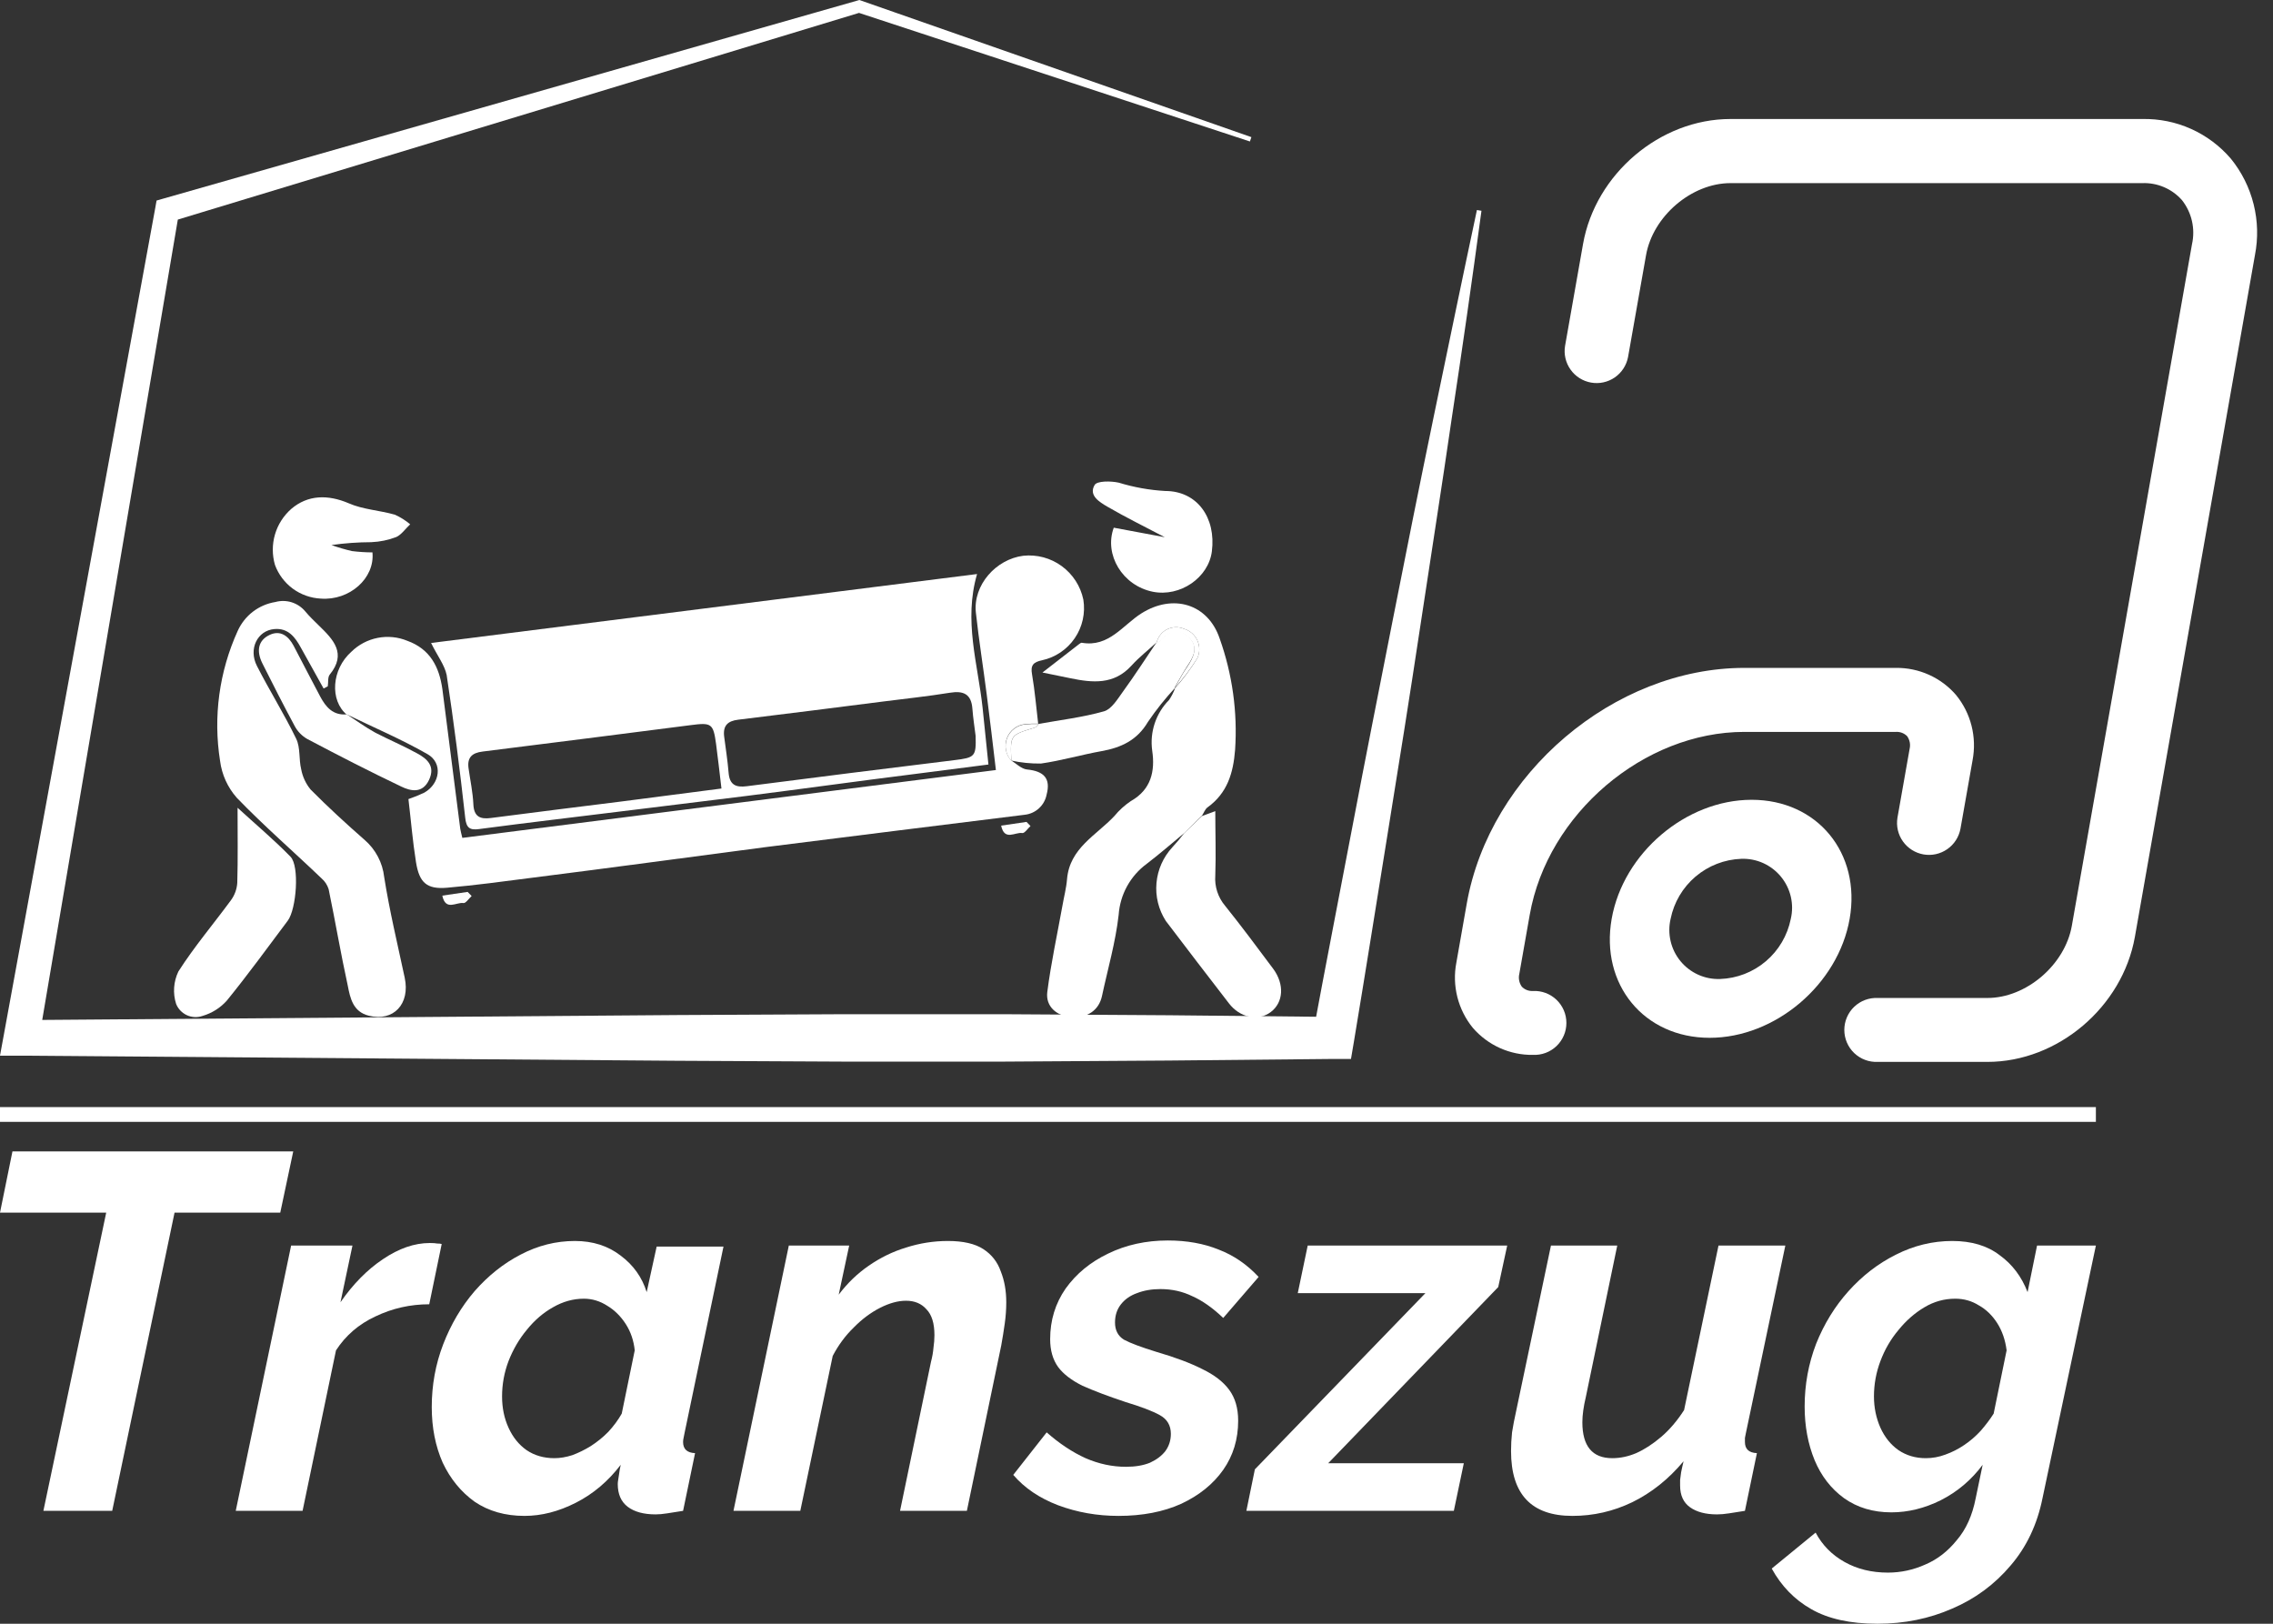 <svg width="77" height="55" viewBox="0 0 77 55" fill="none" xmlns="http://www.w3.org/2000/svg">
<rect x="0" y="0" width="77" height="55" fill="#333333" stroke="none"/>
<path d="M3.598 41.075H0L0.422 39H9.934L9.494 41.075H5.913L3.801 51.176H1.47L3.598 41.075Z" fill="white"/>
<path d="M9.862 42.19H11.94L11.534 44.11C11.962 43.493 12.441 43.007 12.97 42.653C13.511 42.287 14.04 42.104 14.558 42.104C14.671 42.104 14.755 42.11 14.811 42.121C14.879 42.121 14.93 42.127 14.963 42.138L14.541 44.179C13.899 44.179 13.291 44.316 12.717 44.591C12.153 44.853 11.709 45.236 11.382 45.74L10.25 51.176H7.986L9.862 42.19Z" fill="white"/>
<path d="M17.768 51.347C17.115 51.347 16.552 51.187 16.079 50.867C15.617 50.535 15.257 50.095 14.998 49.547C14.75 48.986 14.626 48.358 14.626 47.66C14.626 46.917 14.755 46.208 15.014 45.534C15.274 44.859 15.628 44.259 16.079 43.733C16.541 43.207 17.059 42.796 17.633 42.498C18.219 42.19 18.833 42.035 19.474 42.035C20.083 42.035 20.601 42.201 21.029 42.533C21.457 42.853 21.75 43.264 21.907 43.767L22.245 42.224H24.509L23.191 48.535C23.18 48.592 23.169 48.649 23.157 48.706C23.146 48.752 23.14 48.798 23.14 48.843C23.14 49.084 23.276 49.209 23.546 49.221L23.14 51.176C22.938 51.21 22.758 51.239 22.6 51.261C22.453 51.284 22.324 51.296 22.211 51.296C21.806 51.296 21.491 51.21 21.265 51.039C21.04 50.867 20.927 50.61 20.927 50.267C20.927 50.221 20.933 50.17 20.944 50.112C20.956 50.044 20.967 49.97 20.978 49.89C20.989 49.798 21.006 49.707 21.029 49.615C20.601 50.175 20.094 50.604 19.508 50.901C18.923 51.199 18.343 51.347 17.768 51.347ZM18.782 49.392C18.973 49.392 19.176 49.358 19.39 49.289C19.604 49.209 19.812 49.106 20.015 48.981C20.229 48.843 20.426 48.684 20.606 48.501C20.787 48.306 20.939 48.1 21.062 47.883L21.502 45.74C21.468 45.408 21.367 45.111 21.198 44.848C21.029 44.585 20.82 44.379 20.573 44.23C20.325 44.07 20.06 43.99 19.779 43.99C19.418 43.99 19.069 44.087 18.731 44.282C18.405 44.465 18.112 44.716 17.853 45.036C17.594 45.345 17.385 45.7 17.228 46.1C17.081 46.488 17.008 46.889 17.008 47.3C17.008 47.689 17.081 48.043 17.228 48.363C17.374 48.684 17.577 48.935 17.836 49.118C18.106 49.301 18.422 49.392 18.782 49.392Z" fill="white"/>
<path d="M26.722 42.19H28.767L28.412 43.853C28.705 43.465 29.043 43.139 29.425 42.876C29.82 42.601 30.242 42.395 30.692 42.258C31.154 42.11 31.627 42.035 32.111 42.035C32.63 42.035 33.029 42.127 33.311 42.31C33.593 42.493 33.79 42.744 33.902 43.064C34.026 43.373 34.088 43.722 34.088 44.11C34.088 44.35 34.071 44.591 34.037 44.831C34.004 45.071 33.964 45.316 33.919 45.568L32.754 51.176H30.49L31.537 46.134C31.582 45.962 31.61 45.802 31.622 45.654C31.644 45.505 31.655 45.362 31.655 45.225C31.655 44.825 31.565 44.533 31.385 44.35C31.216 44.156 30.985 44.059 30.692 44.059C30.422 44.059 30.129 44.139 29.814 44.299C29.499 44.459 29.2 44.682 28.919 44.968C28.637 45.242 28.401 45.562 28.209 45.928L27.111 51.176H24.847L26.722 42.19Z" fill="white"/>
<path d="M37.89 51.347C37.169 51.347 36.488 51.227 35.846 50.987C35.215 50.747 34.708 50.404 34.325 49.958L35.457 48.518C35.885 48.895 36.324 49.187 36.775 49.392C37.225 49.587 37.681 49.684 38.143 49.684C38.459 49.684 38.729 49.638 38.954 49.547C39.179 49.444 39.354 49.312 39.478 49.152C39.602 48.981 39.664 48.786 39.664 48.569C39.664 48.283 39.54 48.072 39.292 47.935C39.044 47.797 38.656 47.649 38.126 47.489C37.541 47.294 37.056 47.111 36.673 46.94C36.302 46.757 36.026 46.546 35.846 46.306C35.665 46.054 35.575 45.739 35.575 45.362C35.575 44.722 35.75 44.15 36.099 43.647C36.459 43.144 36.938 42.75 37.535 42.464C38.143 42.167 38.819 42.018 39.562 42.018C40.204 42.018 40.779 42.121 41.285 42.327C41.792 42.521 42.243 42.83 42.637 43.253L41.438 44.642C41.077 44.299 40.728 44.053 40.39 43.905C40.063 43.745 39.703 43.664 39.309 43.664C39.016 43.664 38.751 43.71 38.515 43.802C38.29 43.882 38.109 44.008 37.974 44.179C37.839 44.35 37.772 44.556 37.772 44.796C37.772 45.059 37.873 45.254 38.076 45.379C38.29 45.494 38.656 45.631 39.174 45.791C39.804 45.974 40.322 46.168 40.728 46.374C41.133 46.568 41.438 46.803 41.64 47.077C41.843 47.352 41.944 47.7 41.944 48.123C41.944 48.752 41.775 49.306 41.438 49.787C41.1 50.267 40.627 50.65 40.018 50.936C39.41 51.21 38.701 51.347 37.89 51.347Z" fill="white"/>
<path d="M42.51 49.77L48.287 43.802H43.963L44.3 42.19H51.058L50.754 43.596L44.993 49.564H49.588L49.25 51.176H42.222L42.51 49.77Z" fill="white"/>
<path d="M53.266 51.347C51.881 51.347 51.188 50.616 51.188 49.152C51.188 48.946 51.199 48.735 51.222 48.518C51.256 48.3 51.301 48.066 51.357 47.815L52.54 42.19H54.786L53.722 47.317C53.643 47.649 53.604 47.935 53.604 48.175C53.604 48.986 53.942 49.392 54.618 49.392C54.888 49.392 55.158 49.335 55.428 49.221C55.71 49.095 55.992 48.912 56.273 48.672C56.555 48.432 56.814 48.129 57.05 47.763L58.216 42.19H60.48L59.145 48.535C59.134 48.592 59.123 48.649 59.111 48.706C59.111 48.752 59.111 48.798 59.111 48.843C59.111 49.084 59.246 49.209 59.517 49.221L59.111 51.176C58.909 51.21 58.728 51.239 58.571 51.261C58.424 51.284 58.289 51.296 58.165 51.296C57.782 51.296 57.478 51.216 57.253 51.056C57.028 50.896 56.915 50.65 56.915 50.318C56.915 50.261 56.915 50.198 56.915 50.13C56.926 50.061 56.938 49.975 56.949 49.873C56.971 49.758 57 49.632 57.033 49.495C56.527 50.101 55.947 50.564 55.293 50.884C54.651 51.193 53.976 51.347 53.266 51.347Z" fill="white"/>
<path d="M63.6 55C62.677 55 61.928 54.834 61.354 54.503C60.791 54.183 60.346 53.725 60.019 53.131L61.506 51.913C61.731 52.336 62.057 52.668 62.486 52.908C62.913 53.148 63.403 53.268 63.955 53.268C64.394 53.268 64.817 53.176 65.222 52.994C65.628 52.822 65.983 52.548 66.287 52.17C66.602 51.805 66.816 51.33 66.929 50.747L67.165 49.615C66.782 50.13 66.309 50.53 65.746 50.816C65.194 51.09 64.637 51.227 64.073 51.227C63.454 51.227 62.919 51.067 62.469 50.747C62.029 50.427 61.697 49.998 61.472 49.461C61.247 48.912 61.134 48.306 61.134 47.643C61.134 46.9 61.264 46.191 61.523 45.517C61.793 44.842 62.159 44.248 62.621 43.733C63.094 43.207 63.629 42.796 64.226 42.498C64.834 42.19 65.47 42.035 66.135 42.035C66.788 42.035 67.323 42.195 67.74 42.516C68.168 42.824 68.483 43.242 68.686 43.767L69.007 42.19H71L69.192 50.747C69.012 51.639 68.652 52.399 68.111 53.028C67.57 53.668 66.912 54.154 66.135 54.486C65.358 54.828 64.513 55 63.6 55ZM65.239 49.392C65.464 49.392 65.684 49.352 65.898 49.272C66.123 49.192 66.337 49.084 66.54 48.946C66.743 48.809 66.929 48.649 67.097 48.466C67.266 48.272 67.413 48.078 67.537 47.883L67.976 45.74C67.931 45.385 67.824 45.077 67.655 44.813C67.486 44.551 67.278 44.35 67.03 44.213C66.793 44.065 66.529 43.99 66.236 43.99C65.864 43.99 65.515 44.087 65.189 44.282C64.862 44.476 64.569 44.733 64.31 45.054C64.051 45.362 63.848 45.711 63.702 46.1C63.555 46.488 63.482 46.889 63.482 47.3C63.482 47.677 63.555 48.032 63.702 48.363C63.848 48.684 64.051 48.935 64.31 49.118C64.58 49.301 64.89 49.392 65.239 49.392Z" fill="white"/>
<path d="M51.929 35.731C51.543 35.737 51.161 35.657 50.809 35.499C50.457 35.34 50.144 35.106 49.892 34.814C49.644 34.509 49.466 34.154 49.369 33.773C49.273 33.392 49.261 32.995 49.335 32.609L49.688 30.607C50.464 26.204 54.682 22.623 59.093 22.623H64.228C64.615 22.619 64.997 22.699 65.349 22.858C65.701 23.017 66.014 23.251 66.265 23.544C66.513 23.848 66.692 24.203 66.788 24.584C66.884 24.965 66.896 25.363 66.823 25.749L66.412 28.075C66.359 28.355 66.198 28.603 65.963 28.765C65.729 28.927 65.44 28.991 65.159 28.941C64.878 28.891 64.628 28.733 64.463 28.5C64.298 28.268 64.232 27.979 64.278 27.698L64.689 25.372C64.707 25.297 64.709 25.22 64.695 25.145C64.68 25.069 64.65 24.998 64.606 24.936C64.556 24.886 64.498 24.848 64.433 24.823C64.368 24.798 64.298 24.787 64.228 24.791H59.093C55.685 24.791 52.425 27.567 51.822 30.982L51.469 32.983C51.451 33.058 51.448 33.135 51.463 33.211C51.477 33.286 51.508 33.357 51.552 33.42C51.6 33.47 51.659 33.51 51.724 33.535C51.789 33.561 51.859 33.571 51.929 33.567C52.075 33.56 52.222 33.583 52.359 33.634C52.496 33.685 52.622 33.764 52.728 33.865C52.834 33.966 52.918 34.088 52.976 34.223C53.034 34.357 53.063 34.502 53.063 34.649C53.063 34.796 53.034 34.941 52.976 35.075C52.918 35.21 52.834 35.332 52.728 35.433C52.622 35.534 52.496 35.613 52.359 35.664C52.222 35.715 52.075 35.738 51.929 35.731Z" fill="white"/>
<path d="M67.325 35.969H63.612C63.466 35.975 63.319 35.953 63.182 35.901C63.045 35.85 62.919 35.771 62.813 35.67C62.707 35.569 62.623 35.447 62.565 35.312C62.508 35.178 62.478 35.033 62.478 34.886C62.478 34.739 62.508 34.594 62.565 34.46C62.623 34.325 62.707 34.203 62.813 34.102C62.919 34.001 63.045 33.922 63.182 33.871C63.319 33.82 63.466 33.797 63.612 33.804H67.325C68.641 33.804 69.95 32.684 70.185 31.361L74.256 8.271C74.314 8.012 74.313 7.744 74.254 7.485C74.195 7.227 74.079 6.985 73.915 6.777C73.747 6.588 73.54 6.438 73.307 6.339C73.075 6.24 72.823 6.193 72.57 6.203H58.621C57.305 6.203 55.993 7.322 55.761 8.645L55.152 12.093C55.099 12.373 54.938 12.621 54.703 12.784C54.468 12.946 54.179 13.009 53.898 12.959C53.617 12.909 53.367 12.751 53.203 12.518C53.038 12.286 52.971 11.997 53.018 11.716L53.627 8.264C54.047 5.892 56.235 4.031 58.621 4.031H72.57C73.14 4.019 73.705 4.133 74.224 4.366C74.744 4.599 75.205 4.945 75.575 5.378C75.941 5.829 76.204 6.356 76.344 6.92C76.485 7.484 76.5 8.072 76.388 8.643L72.321 31.736C71.899 34.109 69.713 35.969 67.325 35.969Z" fill="white"/>
<path d="M59.339 27.091C57.11 27.091 54.988 28.898 54.597 31.122C54.205 33.346 55.692 35.153 57.916 35.153C60.141 35.153 62.27 33.346 62.659 31.122C63.048 28.898 61.568 27.091 59.339 27.091ZM58.27 33.161C58.015 33.17 57.761 33.121 57.529 33.016C57.296 32.911 57.091 32.755 56.929 32.558C56.767 32.361 56.652 32.13 56.594 31.881C56.536 31.633 56.535 31.375 56.593 31.127C56.705 30.567 57.003 30.062 57.437 29.693C57.872 29.323 58.418 29.111 58.988 29.09C59.243 29.081 59.497 29.13 59.73 29.235C59.962 29.34 60.168 29.497 60.33 29.694C60.492 29.891 60.607 30.123 60.665 30.371C60.723 30.62 60.723 30.878 60.664 31.127C60.552 31.686 60.255 32.191 59.82 32.56C59.386 32.929 58.84 33.141 58.27 33.161Z" fill="white"/>
<path d="M42.342 4.792L29.04 0.417H29.166L5.779 7.512L6.066 7.189L1.309 35.264L0.718 34.553L22.946 34.382L28.502 34.354H34.06L39.615 34.389L45.171 34.446L44.474 35.032C44.906 32.699 45.363 30.37 45.807 28.037C46.25 25.704 46.712 23.385 47.17 21.056C47.628 18.728 48.095 16.399 48.576 14.075C49.058 11.752 49.539 9.425 50.032 7.114L50.186 7.14C49.87 9.492 49.533 11.842 49.176 14.189C48.835 16.539 48.465 18.884 48.111 21.229C47.758 23.574 47.383 25.919 47.004 28.262C46.625 30.605 46.255 32.95 45.864 35.29L45.766 35.869H45.164L39.608 35.923L34.053 35.959H28.502L22.946 35.931L0.711 35.758H0L0.128 35.06L5.259 7.047L5.304 6.793L5.541 6.725L29.047 0.019L29.113 0L29.173 0.021L42.392 4.645L42.342 4.792Z" fill="white"/>
<path d="M14.604 21.779L33.099 19.444C32.639 21.025 33.126 22.486 33.285 23.963C33.351 24.589 33.413 25.215 33.484 25.896L30.982 26.218C29.085 26.455 27.188 26.721 25.291 26.96C23.103 27.235 20.914 27.496 18.725 27.767C17.895 27.869 17.066 27.971 16.233 28.082C15.92 28.125 15.795 28.051 15.759 27.693C15.579 26.078 15.375 24.468 15.131 22.863C15.062 22.526 14.808 22.201 14.604 21.779ZM33.05 24.926C33.012 24.62 32.964 24.314 32.941 24.008C32.905 23.51 32.642 23.389 32.177 23.465C31.437 23.584 30.688 23.665 29.941 23.759C28.298 23.968 26.652 24.179 25.007 24.378C24.651 24.421 24.485 24.58 24.532 24.952C24.58 25.324 24.649 25.765 24.682 26.173C24.715 26.581 24.919 26.681 25.301 26.631C27.642 26.329 29.982 26.035 32.322 25.749C33.028 25.663 33.071 25.628 33.05 24.926ZM24.44 26.709C24.371 26.138 24.321 25.666 24.257 25.196C24.163 24.506 24.101 24.471 23.406 24.561C21.054 24.864 18.701 25.163 16.347 25.457C15.984 25.502 15.821 25.663 15.873 26.026C15.93 26.434 16.017 26.837 16.036 27.245C16.055 27.653 16.255 27.76 16.634 27.707C18.107 27.513 19.579 27.335 21.054 27.148L24.44 26.709Z" fill="white"/>
<path d="M11.749 24.21C11.164 23.719 11.232 22.673 11.903 22.076C12.148 21.835 12.459 21.672 12.796 21.606C13.133 21.54 13.483 21.575 13.8 21.706C14.571 21.986 14.879 22.588 14.986 23.342C15.19 24.923 15.391 26.499 15.591 28.07C15.602 28.153 15.629 28.234 15.662 28.381L33.737 26.083C33.631 25.194 33.536 24.369 33.429 23.546C33.31 22.614 33.161 21.687 33.059 20.753C32.957 19.818 33.74 18.941 34.664 18.825C35.127 18.776 35.592 18.901 35.967 19.175C36.343 19.45 36.604 19.854 36.699 20.309C36.773 20.766 36.67 21.234 36.409 21.616C36.149 21.999 35.752 22.267 35.3 22.365C35.001 22.427 34.906 22.538 34.961 22.839C35.056 23.394 35.103 23.956 35.169 24.513H35.188C35.037 24.507 34.884 24.512 34.733 24.528C34.596 24.54 34.465 24.591 34.355 24.674C34.245 24.757 34.161 24.869 34.112 24.998C34.062 25.126 34.05 25.266 34.076 25.401C34.102 25.537 34.165 25.662 34.259 25.763L34.238 25.749C34.423 25.858 34.598 26.045 34.79 26.064C35.369 26.121 35.601 26.37 35.454 26.92C35.419 27.098 35.328 27.259 35.194 27.381C35.061 27.503 34.892 27.579 34.712 27.598C31.781 27.963 28.848 28.324 25.919 28.696C23.28 29.042 20.629 29.403 17.997 29.735C17.049 29.858 16.1 29.986 15.152 30.069C14.457 30.131 14.203 29.898 14.092 29.201C13.98 28.504 13.921 27.779 13.836 27.067C14.02 27.005 14.201 26.931 14.377 26.847C14.91 26.541 15.005 25.846 14.486 25.547C13.601 25.04 12.655 24.639 11.735 24.193L11.749 24.21Z" fill="white"/>
<path d="M39.198 21.744C38.907 22.012 38.591 22.258 38.328 22.548C37.735 23.2 37.012 23.129 36.263 22.974L35.314 22.78L36.559 21.815C36.585 21.794 36.623 21.767 36.649 21.772C37.562 21.933 38.039 21.172 38.667 20.776C39.732 20.105 40.917 20.444 41.318 21.63C41.748 22.838 41.926 24.121 41.84 25.4C41.778 26.187 41.577 26.861 40.91 27.345C40.822 27.406 40.782 27.532 40.718 27.629L40.118 28.217C39.696 28.566 39.281 28.928 38.845 29.261C38.571 29.462 38.345 29.721 38.181 30.018C38.017 30.316 37.92 30.645 37.896 30.984C37.792 31.914 37.526 32.824 37.33 33.742C37.225 34.216 36.844 34.484 36.301 34.453C35.796 34.418 35.416 34.093 35.478 33.602C35.603 32.623 35.815 31.655 35.99 30.683C36.042 30.38 36.123 30.081 36.147 29.777C36.237 28.725 37.14 28.293 37.749 27.643C37.91 27.447 38.099 27.275 38.309 27.134C38.999 26.745 39.134 26.116 39.032 25.426C38.989 25.116 39.018 24.799 39.117 24.501C39.216 24.203 39.383 23.932 39.604 23.709C39.686 23.587 39.754 23.455 39.805 23.316L39.786 23.332C40.076 23.009 40.337 22.66 40.564 22.289C40.606 22.195 40.628 22.093 40.627 21.99C40.627 21.887 40.605 21.786 40.562 21.692C40.519 21.599 40.456 21.515 40.379 21.448C40.301 21.38 40.21 21.33 40.111 21.3C40.02 21.261 39.92 21.242 39.82 21.245C39.721 21.248 39.623 21.273 39.533 21.318C39.444 21.363 39.367 21.428 39.305 21.507C39.244 21.586 39.201 21.677 39.179 21.775L39.198 21.744Z" fill="white"/>
<path d="M10.962 23.321C10.704 22.858 10.445 22.398 10.191 21.936C9.995 21.576 9.758 21.267 9.293 21.308C8.721 21.357 8.408 21.981 8.705 22.559C9.129 23.392 9.629 24.186 10.035 25.026C10.18 25.327 10.12 25.718 10.203 26.057C10.25 26.309 10.359 26.544 10.521 26.742C11.109 27.335 11.723 27.899 12.352 28.45C12.724 28.771 12.961 29.222 13.015 29.711C13.196 30.854 13.468 31.985 13.71 33.118C13.9 34.008 13.329 34.615 12.492 34.404C11.958 34.271 11.863 33.811 11.78 33.382C11.543 32.298 11.358 31.205 11.133 30.119C11.089 29.978 11.007 29.852 10.896 29.756C9.947 28.846 8.937 27.973 8.019 27.02C7.711 26.67 7.514 26.235 7.455 25.773C7.218 24.278 7.426 22.747 8.053 21.369C8.168 21.114 8.344 20.891 8.566 20.72C8.788 20.55 9.049 20.437 9.326 20.392C9.509 20.342 9.703 20.345 9.884 20.402C10.065 20.46 10.225 20.568 10.346 20.715C10.486 20.883 10.647 21.037 10.803 21.189C11.292 21.663 11.752 22.137 11.171 22.849C11.097 22.941 11.126 23.114 11.104 23.247L10.962 23.321Z" fill="white"/>
<path d="M40.118 28.217L40.718 27.641L41.169 27.475C41.169 28.208 41.195 28.933 41.169 29.657C41.141 30.029 41.261 30.398 41.503 30.683C42.065 31.383 42.601 32.106 43.132 32.817C43.521 33.346 43.476 33.958 43.049 34.28C42.622 34.603 41.998 34.472 41.626 33.979C40.915 33.057 40.203 32.132 39.492 31.193C39.247 30.811 39.136 30.359 39.177 29.908C39.217 29.456 39.407 29.031 39.715 28.698C39.858 28.545 39.992 28.385 40.118 28.217Z" fill="white"/>
<path d="M8.048 27.361C8.657 27.921 9.281 28.442 9.843 29.021C10.151 29.341 10.042 30.795 9.748 31.186C9.067 32.094 8.399 33.014 7.683 33.894C7.463 34.14 7.179 34.319 6.862 34.411C6.689 34.472 6.5 34.463 6.333 34.388C6.166 34.312 6.034 34.175 5.966 34.005C5.85 33.642 5.878 33.248 6.044 32.905C6.582 32.063 7.23 31.3 7.825 30.491C7.951 30.319 8.025 30.114 8.038 29.901C8.062 29.087 8.048 28.267 8.048 27.361Z" fill="white"/>
<path d="M12.617 18.711C12.703 19.593 11.835 20.35 10.867 20.276C10.525 20.259 10.195 20.142 9.918 19.939C9.642 19.735 9.432 19.455 9.314 19.133C9.217 18.797 9.217 18.44 9.315 18.104C9.413 17.768 9.606 17.467 9.869 17.236C10.426 16.762 11.102 16.743 11.818 17.049C12.292 17.258 12.861 17.286 13.374 17.433C13.562 17.516 13.738 17.626 13.895 17.76C13.736 17.907 13.599 18.113 13.421 18.192C13.151 18.295 12.866 18.353 12.577 18.365C12.125 18.366 11.675 18.399 11.228 18.462C11.455 18.544 11.687 18.612 11.922 18.666C12.153 18.695 12.385 18.71 12.617 18.711Z" fill="white"/>
<path d="M37.73 17.874L39.459 18.197C38.769 17.834 38.129 17.521 37.515 17.163C37.251 17.009 36.87 16.783 37.081 16.428C37.164 16.285 37.633 16.29 37.899 16.349C38.411 16.506 38.941 16.601 39.476 16.631C40.552 16.631 41.2 17.533 41.053 18.678C40.939 19.569 39.978 20.229 39.053 20.044C38.024 19.837 37.394 18.785 37.73 17.874Z" fill="white"/>
<path d="M39.815 23.29C39.477 23.653 39.167 24.041 38.888 24.452C38.522 25.075 37.979 25.324 37.315 25.443C36.651 25.561 35.954 25.765 35.264 25.863C34.92 25.868 34.576 25.833 34.24 25.758L34.261 25.773C34.219 24.898 34.219 24.9 35.049 24.648C35.103 24.632 35.143 24.566 35.188 24.523H35.169C35.916 24.388 36.673 24.3 37.398 24.094C37.657 24.02 37.858 23.679 38.041 23.427C38.442 22.875 38.814 22.299 39.196 21.732L39.179 21.753C39.21 21.753 39.255 21.753 39.274 21.723C39.563 21.374 39.931 21.248 40.272 21.575C40.614 21.903 40.438 22.244 40.213 22.574C40.056 22.811 39.933 23.048 39.796 23.285L39.815 23.29Z" fill="white"/>
<path d="M11.732 24.186C12.06 24.4 12.375 24.632 12.717 24.819C13.177 25.056 13.665 25.263 14.127 25.516C14.469 25.701 14.753 25.948 14.535 26.415C14.317 26.882 13.921 26.804 13.587 26.64C12.515 26.128 11.453 25.583 10.407 25.03C10.232 24.93 10.087 24.783 9.99 24.606C9.608 23.895 9.245 23.183 8.889 22.472C8.671 22.035 8.757 21.687 9.127 21.509C9.497 21.331 9.769 21.54 9.947 21.874C10.248 22.446 10.542 23.022 10.846 23.591C11.038 23.951 11.284 24.243 11.752 24.196L11.732 24.186Z" fill="white"/>
<path d="M34.909 27.98C34.814 28.065 34.705 28.236 34.627 28.217C34.389 28.179 34.027 28.497 33.915 27.966L34.774 27.84L34.909 27.98Z" fill="white"/>
<path d="M15.977 30.351C15.882 30.437 15.773 30.607 15.695 30.588C15.458 30.553 15.095 30.868 14.984 30.337L15.842 30.211L15.977 30.351Z" fill="white"/>
<path d="M35.188 24.523C35.143 24.566 35.103 24.632 35.048 24.648C34.219 24.9 34.219 24.886 34.261 25.772C34.168 25.671 34.104 25.546 34.078 25.411C34.052 25.276 34.065 25.136 34.114 25.007C34.163 24.879 34.248 24.766 34.358 24.683C34.467 24.6 34.598 24.549 34.736 24.537C34.886 24.522 35.037 24.517 35.188 24.523Z" fill="white"/>
<path d="M39.796 23.306C39.933 23.069 40.056 22.813 40.213 22.595C40.438 22.265 40.602 21.905 40.272 21.597C39.943 21.288 39.561 21.395 39.274 21.744C39.255 21.765 39.21 21.765 39.179 21.775C39.201 21.677 39.244 21.586 39.305 21.507C39.367 21.428 39.444 21.363 39.533 21.318C39.623 21.273 39.72 21.248 39.82 21.245C39.92 21.242 40.019 21.261 40.111 21.3C40.21 21.33 40.301 21.38 40.379 21.448C40.456 21.515 40.519 21.599 40.562 21.692C40.604 21.786 40.627 21.887 40.627 21.99C40.628 22.093 40.606 22.195 40.564 22.289C40.338 22.65 40.081 22.991 39.796 23.306Z" fill="white"/>
<line y1="37.75" x2="71" y2="37.75" stroke="white" stroke-width="0.5"/>
</svg>
